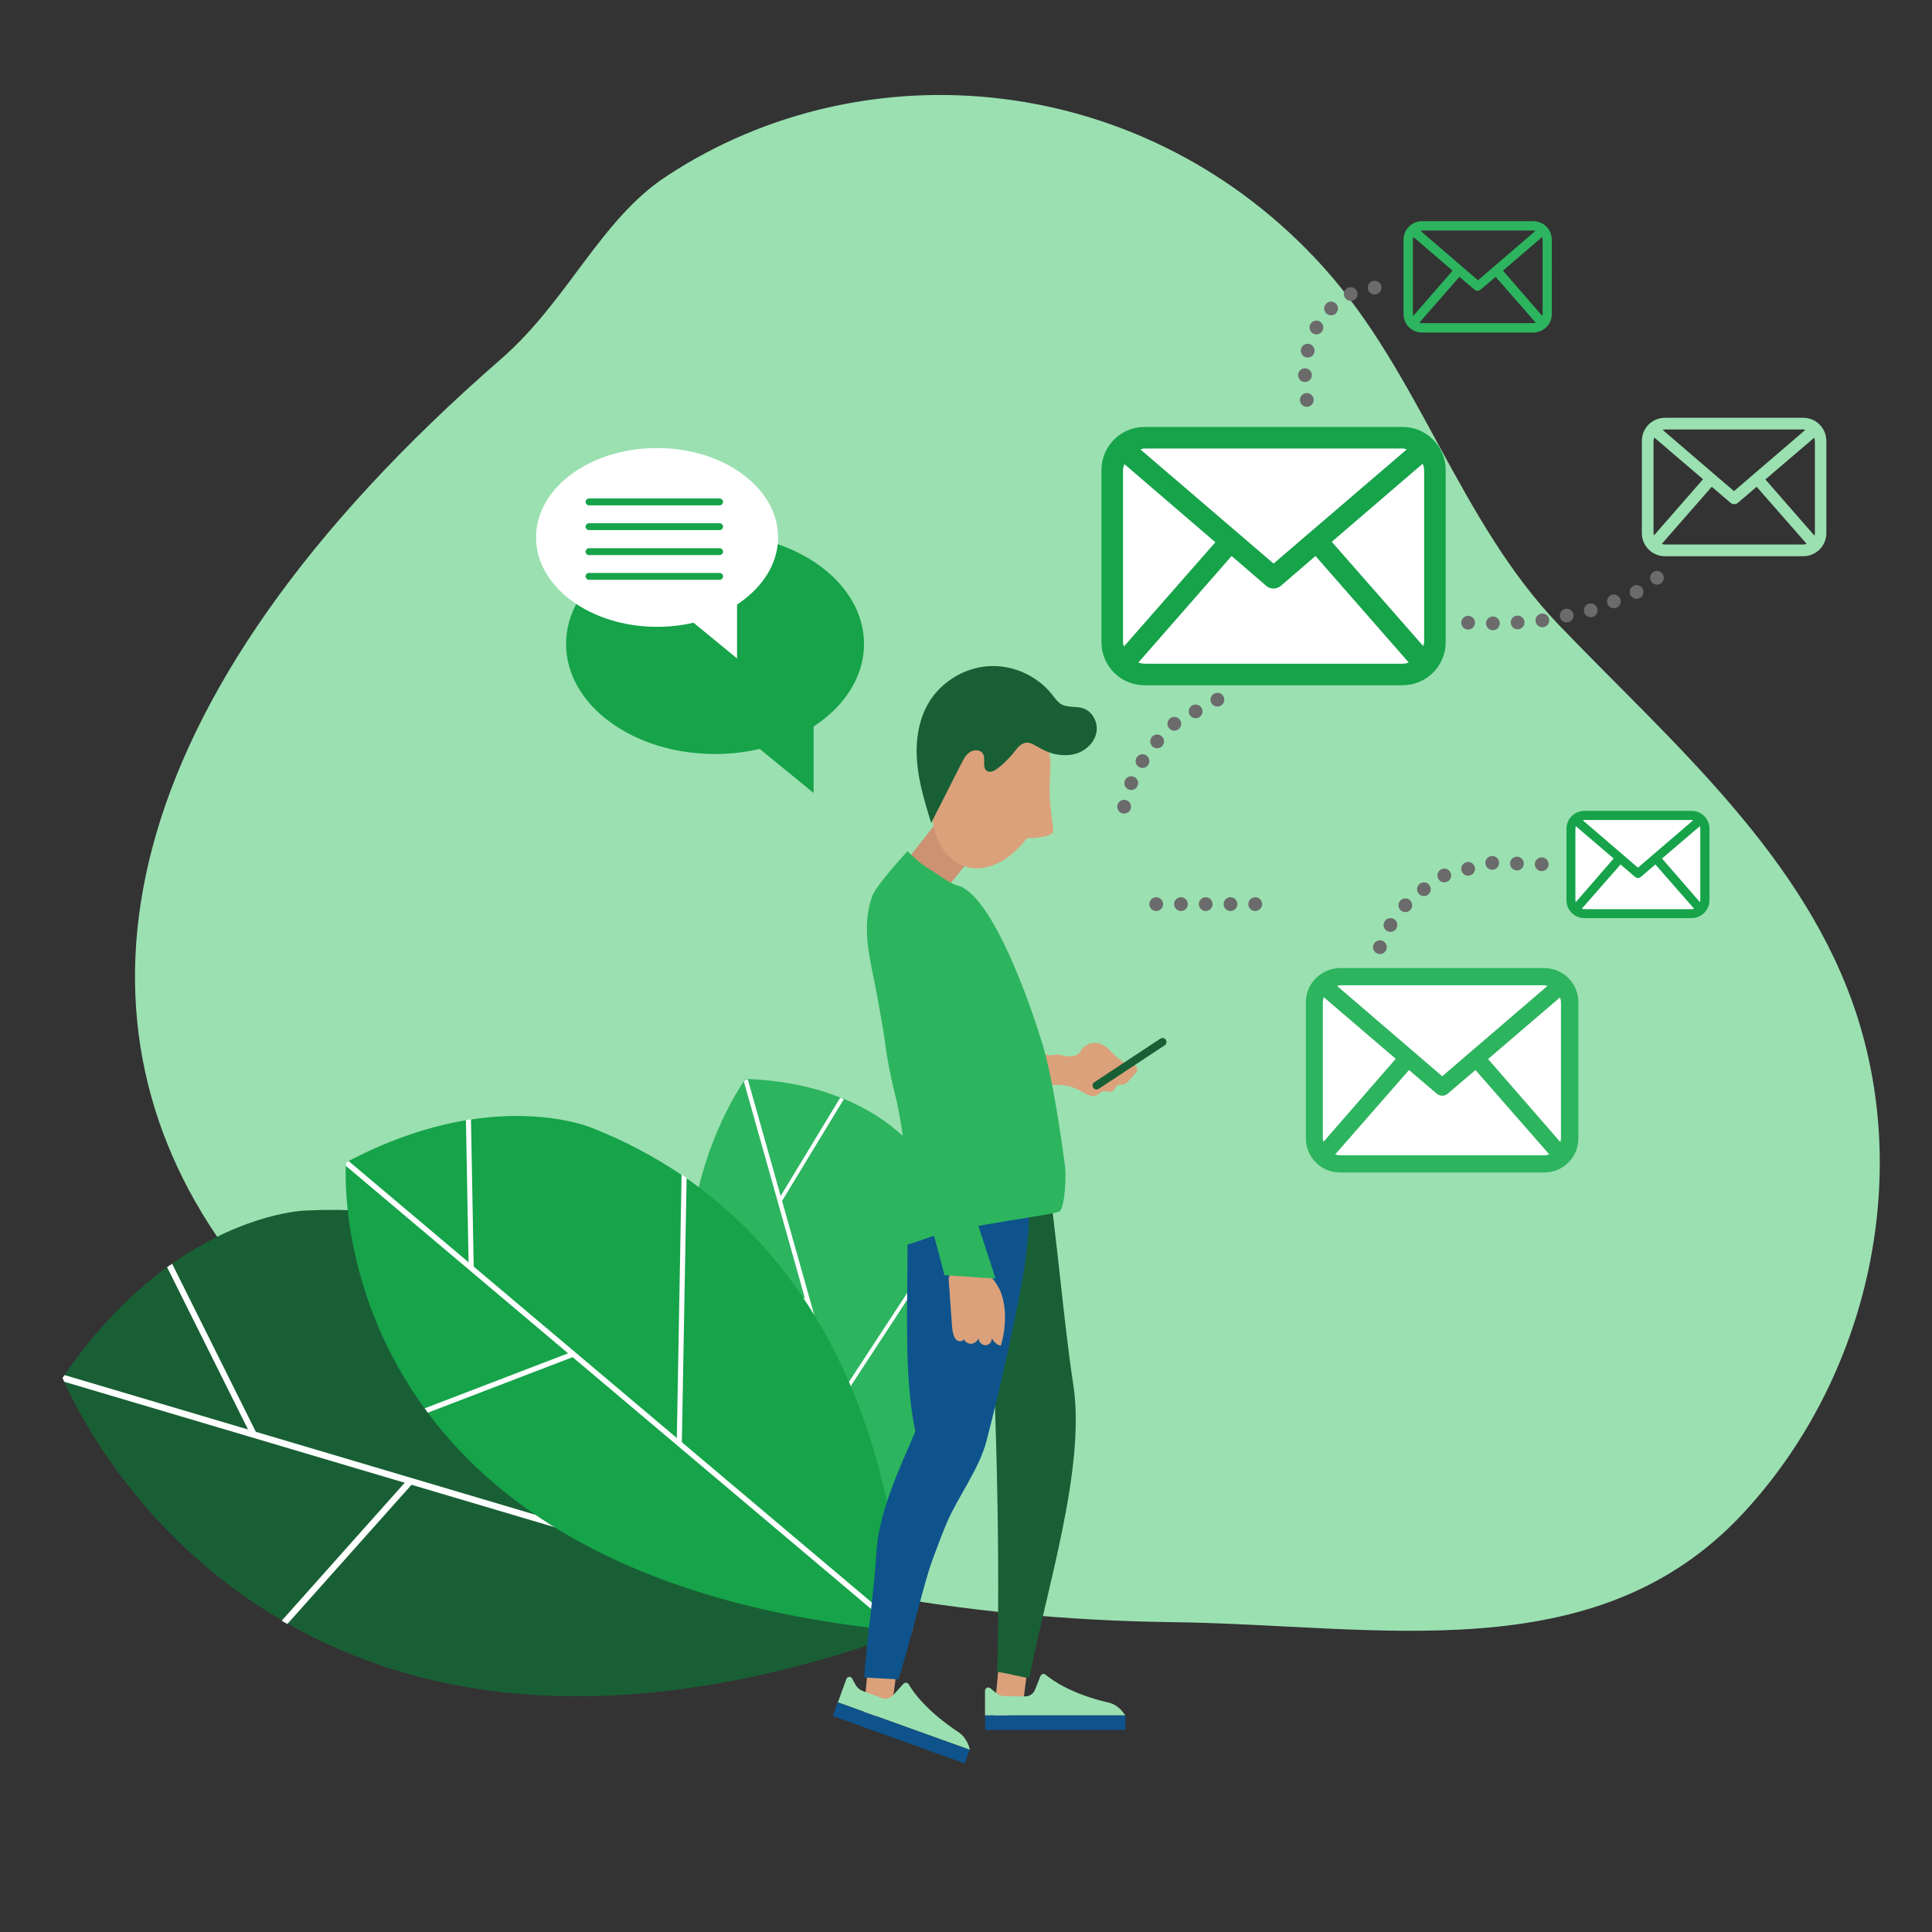 <svg id="SvgjsSvg1333" width="360" height="360" xmlns="http://www.w3.org/2000/svg" version="1.1" xmlns:xlink="http://www.w3.org/1999/xlink" xmlns:svgjs="http://svgjs.com/svgjs"><rect width="100%" height="100%" fill="#333333" stroke="none"/><defs id="SvgjsDefs1334"></defs><g id="SvgjsG1335"><svg xmlns="http://www.w3.org/2000/svg" enable-background="new 0 0 843 823" viewBox="0 0 843 823" width="360" height="360"><path fill="#9be0b1" d="M290.8 66.9c87.1-57.4 209.5-45.7 286.5 39.5 42.1 46.6 59.2 110.7 102.9 156.3 49.2 51.3 108 101.2 130.3 171.2 23.7 74.4 2.9 159.7-50.1 216.6-64.5 69.2-159.3 48.4-248.9 47.3-366.9-4.6-639.6-249.5-292.6-551.4 29-25.4 43.1-60.6 71.9-79.5z" class="colorcce9ff svgShape"></path><path fill="#ffffff" d="M616 281H499c-6.6 0-12-5.4-12-12v-76c0-6.6 5.4-12 12-12h117c6.6 0 12 5.4 12 12v76c0 6.6-5.4 12-12 12z" class="colorfff svgShape"></path><path fill="#16a34a" d="M480.6 195.1v75.1c0 10.4 8.4 18.8 18.8 18.8H612c10.4 0 18.8-8.4 18.8-18.8v-75.1c0-10.4-8.4-18.8-18.8-18.8H499.4c-10.4 0-18.8 8.4-18.8 18.8zm9.8 77c-.1-.6-.4-1.2-.4-1.8v-75.1c0-1 .3-1.9.6-2.7l39.7 34.1-39.9 45.5zM612 185.7c.6 0 1.2.2 1.8.4l-58.1 49.8-58.1-49.8c.6-.1 1.1-.4 1.8-.4H612zm-30.9 40.7 39.7-34.1c.3.9.6 1.8.6 2.7v75.1c0 .7-.2 1.2-.4 1.8l-39.9-45.5zm-81.7 53.2c-1 0-1.8-.3-2.7-.5l40.7-46.5 15.2 13.1c.9.8 2 1.1 3.1 1.1s2.2-.4 3.1-1.1l15.2-13.1 40.7 46.5c-.9.3-1.7.5-2.7.5H499.4z" class="colorffbe55 svgShape"></path><path fill="#ffffff" d="M673 496h-88c-6.6 0-12-5.4-12-12v-55.4c0-6.6 5.4-12 12-12h88c6.6 0 12 5.4 12 12V484c0 6.6-5.4 12-12 12z" class="colorfff svgShape"></path><path fill="#2db45f" d="M569.8 427.3v59.4c0 8.2 6.6 14.9 14.9 14.9h89.1c8.2 0 14.9-6.6 14.9-14.9v-59.4c0-8.2-6.6-14.9-14.9-14.9h-89.1c-8.2.1-14.9 6.7-14.9 14.9zm7.7 60.9c-.1-.5-.3-.9-.3-1.5v-59.4c0-.8.2-1.5.4-2.2L609 452l-31.5 36.2zm96.3-68.3c.5 0 .9.2 1.4.3l-45.9 39.4-45.9-39.4c.5-.1.9-.3 1.4-.3h89zm-24.5 32.2 31.4-26.9c.2.7.4 1.4.4 2.2v59.4c0 .5-.2 1-.3 1.5l-31.5-36.2zm-64.6 42c-.8 0-1.4-.2-2.1-.4l32.2-36.8 12.1 10.3c.7.6 1.6.9 2.4.9.9 0 1.7-.3 2.4-.9l12.1-10.3 32.2 36.8c-.7.2-1.4.4-2.1.4h-89.2z" class="color2a94f4 svgShape"></path><path fill="#9be0b1" d="M716.4 182.4v40.2c0 5.6 4.5 10.1 10.1 10.1h60.3c5.6 0 10.1-4.5 10.1-10.1v-40.2c0-5.6-4.5-10.1-10.1-10.1h-60.3c-5.6 0-10.1 4.5-10.1 10.1zm5.3 41.2c-.1-.3-.2-.6-.2-1v-40.2c0-.5.1-1 .3-1.5l21.3 18.2-21.4 24.5zm65.1-46.2c.3 0 .6.1.9.2l-31.1 26.7-31.1-26.7c.3-.1.6-.2.9-.2h60.4zm-16.5 21.8 21.3-18.2c.1.5.3.9.3 1.5v40.2c0 .3-.1.7-.2 1l-21.4-24.5zm-43.8 28.4c-.5 0-1-.1-1.4-.3l21.8-24.9 8.2 7c.5.4 1.1.6 1.6.6.6 0 1.2-.2 1.6-.6l8.2-7 21.8 24.9c-.5.1-.9.3-1.4.3h-60.4z" class="colorcce9ff svgShape"></path><path fill="#ffffff" d="M733 390h-36c-6.6 0-12-5.4-12-12v-21.4c0-6.6 5.4-12 12-12h36c6.6 0 12 5.4 12 12V378c0 6.6-5.4 12-12 12z" class="colorfff svgShape"></path><path fill="#16a34a" d="M683.5 351.6v31.2c0 4.3 3.5 7.8 7.8 7.8h46.8c4.3 0 7.8-3.5 7.8-7.8v-31.2c0-4.3-3.5-7.8-7.8-7.8h-46.8c-4.3.1-7.8 3.5-7.8 7.8zm4.1 32c-.1-.3-.2-.5-.2-.8v-31.2c0-.4.1-.8.2-1.1l16.5 14.1-16.5 19zm50.5-35.8c.3 0 .5.1.7.1l-24.1 20.7-24.1-20.7c.2 0 .5-.1.7-.1h46.8zm-12.9 16.8 16.5-14.1c.1.4.2.7.2 1.1v31.2c0 .3-.1.5-.2.8l-16.5-19zm-33.9 22.1c-.4 0-.8-.1-1.1-.2l16.9-19.3 6.3 5.4c.4.3.8.5 1.3.5s.9-.2 1.3-.5l6.3-5.4 16.9 19.3c-.4.1-.7.2-1.1.2h-46.8z" class="colorffbe55 svgShape"></path><path fill="#2db45f" d="M612.4 94.6V127c0 4.5 3.6 8.1 8.1 8.1H669c4.5 0 8.1-3.6 8.1-8.1V94.6c0-4.5-3.6-8.1-8.1-8.1h-48.5c-4.4 0-8.1 3.6-8.1 8.1zm4.3 33.2c-.1-.3-.2-.5-.2-.8V94.6c0-.4.1-.8.2-1.2l17.1 14.7-17.1 19.7zm52.4-37.2c.3 0 .5.1.8.2l-25 21.5-25-21.5c.3-.1.5-.2.8-.2h48.4zm-13.3 17.5 17.1-14.7c.1.4.2.8.2 1.2V127c0 .3-.1.5-.2.8l-17.1-19.7zM620.5 131c-.4 0-.8-.1-1.2-.2l17.5-20 6.6 5.6c.4.3.8.5 1.3.5s.9-.2 1.3-.5l6.6-5.6 17.5 20c-.4.1-.7.2-1.2.2h-48.4z" class="color2a94f4 svgShape"></path><path fill="none" d="M528.2 292.3h6v6h-6z"></path><circle cx="531.2" cy="295.3" r="3" fill="#6b6b6b" class="color6b6b6b svgShape"></circle><path fill="none" d="M518.7 297.4h6v6h-6z"></path><circle cx="521.7" cy="300.4" r="3" fill="#6b6b6b" class="color6b6b6b svgShape"></circle><path fill="none" d="M509.4 302.8h6v6h-6z"></path><circle cx="512.4" cy="305.8" r="3" fill="#6b6b6b" class="color6b6b6b svgShape"></circle><path fill="none" d="M501.9 310.5h6v6h-6z"></path><circle cx="504.9" cy="313.5" r="3" fill="#6b6b6b" class="color6b6b6b svgShape"></circle><path fill="none" d="M495.5 319.1h6v6h-6z"></path><circle cx="498.5" cy="322.1" r="3" fill="#6b6b6b" class="color6b6b6b svgShape"></circle><path fill="none" d="M490.6 328.7h6v6h-6z"></path><circle cx="493.6" cy="331.7" r="3" fill="#6b6b6b" class="color6b6b6b svgShape"></circle><path fill="none" d="M487.5 339h6v6h-6z"></path><circle cx="490.5" cy="342" r="3" fill="#6b6b6b" class="color6b6b6b svgShape"></circle><path fill="none" d="M544.7 381.5h6v6h-6z"></path><circle cx="547.7" cy="384.5" r="3" fill="#6b6b6b" class="color6b6b6b svgShape"></circle><path fill="none" d="M533.9 381.5h6v6h-6z"></path><circle cx="536.9" cy="384.5" r="3" fill="#6b6b6b" class="color6b6b6b svgShape"></circle><path fill="none" d="M523.1 381.5h6v6h-6z"></path><circle cx="526.1" cy="384.5" r="3" fill="#6b6b6b" class="color6b6b6b svgShape"></circle><path fill="none" d="M512.3 381.5h6v6h-6z"></path><circle cx="515.3" cy="384.5" r="3" fill="#6b6b6b" class="color6b6b6b svgShape"></circle><path fill="none" d="M501.5 381.5h6v6h-6z"></path><circle cx="504.5" cy="384.5" r="3" fill="#6b6b6b" class="color6b6b6b svgShape"></circle><path fill="none" d="M669.7 364.1h6v6h-6z"></path><circle cx="672.7" cy="367.1" r="3" fill="#6b6b6b" class="color6b6b6b svgShape"></circle><path fill="none" d="M658.9 363.8h6v6h-6z"></path><circle cx="661.9" cy="366.8" r="3" fill="#6b6b6b" class="color6b6b6b svgShape"></circle><path fill="none" d="M648.1 363.5h6v6h-6z"></path><circle cx="651.1" cy="366.5" r="3" fill="#6b6b6b" class="color6b6b6b svgShape"></circle><path fill="none" d="M637.6 366.1h6v6h-6z"></path><circle cx="640.6" cy="369.1" r="3" fill="#6b6b6b" class="color6b6b6b svgShape"></circle><path fill="none" d="M627.2 369h6v6h-6z"></path><circle cx="630.2" cy="372" r="3" fill="#6b6b6b" class="color6b6b6b svgShape"></circle><path fill="none" d="M618.3 375h6v6h-6z"></path><circle cx="621.3" cy="378" r="3" fill="#6b6b6b" class="color6b6b6b svgShape"></circle><path fill="none" d="M610.2 382h6v6h-6z"></path><circle cx="613.2" cy="385" r="3" fill="#6b6b6b" class="color6b6b6b svgShape"></circle><path fill="none" d="M603.7 390.6h6v6h-6z"></path><circle cx="606.7" cy="393.6" r="3" fill="#6b6b6b" class="color6b6b6b svgShape"></circle><path fill="none" d="M599.1 400.3h6v6h-6z"></path><circle cx="602.1" cy="403.3" r="3" fill="#6b6b6b" class="color6b6b6b svgShape"></circle><path fill="none" d="M720 239.1h6v6h-6z"></path><circle cx="723" cy="242.1" r="3" fill="#6b6b6b" class="color6b6b6b svgShape"></circle><path fill="none" d="M711.1 245.3h6v6h-6z"></path><circle cx="714.1" cy="248.3" r="3" fill="#6b6b6b" class="color6b6b6b svgShape"></circle><path fill="none" d="M701.2 249.4h6v6h-6z"></path><circle cx="704.2" cy="252.4" r="3" fill="#6b6b6b" class="color6b6b6b svgShape"></circle><path fill="none" d="M691.1 253.3h6v6h-6z"></path><circle cx="694.1" cy="256.3" r="3" fill="#6b6b6b" class="color6b6b6b svgShape"></circle><path fill="none" d="M680.6 255.6h6v6h-6z"></path><circle cx="683.6" cy="258.6" r="3" fill="#6b6b6b" class="color6b6b6b svgShape"></circle><path fill="none" d="M670 257.7h6v6h-6z"></path><circle cx="673" cy="260.7" r="3" fill="#6b6b6b" class="color6b6b6b svgShape"></circle><path fill="none" d="M659.2 258.6h6v6h-6z"></path><circle cx="662.2" cy="261.6" r="3" fill="#6b6b6b" class="color6b6b6b svgShape"></circle><path fill="none" d="M648.4 259h6v6h-6z"></path><circle cx="651.4" cy="262" r="3" fill="#6b6b6b" class="color6b6b6b svgShape"></circle><path fill="none" d="M637.6 258.7h6v6h-6z"></path><circle cx="640.6" cy="261.7" r="3" fill="#6b6b6b" class="color6b6b6b svgShape"></circle><path fill="none" d="M596.8 112.5h6v6h-6z"></path><circle cx="599.8" cy="115.5" r="3" fill="#6b6b6b" class="color6b6b6b svgShape"></circle><path fill="none" d="M586.4 115.3h6v6h-6z"></path><circle cx="589.4" cy="118.3" r="3" fill="#6b6b6b" class="color6b6b6b svgShape"></circle><path fill="none" d="M577.8 121.6h6v6h-6z"></path><circle cx="580.8" cy="124.6" r="3" fill="#6b6b6b" class="color6b6b6b svgShape"></circle><path fill="none" d="M571.4 129.9h6v6h-6z"></path><circle cx="574.4" cy="132.9" r="3" fill="#6b6b6b" class="color6b6b6b svgShape"></circle><path fill="none" d="M567.6 140h6v6h-6z"></path><circle cx="570.6" cy="143" r="3" fill="#6b6b6b" class="color6b6b6b svgShape"></circle><path fill="none" d="M566.4 150.7h6v6h-6z"></path><circle cx="569.4" cy="153.7" r="3" fill="#6b6b6b" class="color6b6b6b svgShape"></circle><path fill="none" d="M567.2 161.5h6v6h-6z"></path><circle cx="570.2" cy="164.5" r="3" fill="#6b6b6b" class="color6b6b6b svgShape"></circle><path fill="#195f35" d="M395.8 702c.8-.3 1.5-.5 2.3-.8 0 0-.3-.6-.8-1.8-8.2-17-76.4-151.4-207.9-177.2-1-.2-2.1-.4-3.1-.6-16.7-3-34.3-4.3-52.9-3.4 0 0-26.1.5-58.2 23.1-.7.5-1.4 1-2.2 1.5-14.4 10.5-29.9 25.6-44.8 47l-.9 1.2s.2.6.7 1.7c4.6 10.6 31.4 67.1 94.8 104.2.8.5 1.7 1 2.5 1.4 57.5 32.9 144.2 49.5 270.5 3.7z" class="color0b4870 svgShape"></path><path fill="#ffffff" d="m397.8 702.6.3-1.4.3-1.4-1.1-.3L28.2 590l-.9 1.2s.2.6.7 1.7L395.8 702l2 .6z" class="colorfff svgShape"></path><path fill="#ffffff" d="m125.4 698.6 55.1-61.8-1.8-2.2-55.8 62.6c.8.5 1.6.9 2.5 1.4zM247.9 656.7l3.1.4-61.6-134.8c-1-.2-2.1-.4-3.1-.6l61.6 135zM109.7 616.7l2.2-1.4-36.8-73.9c-.7.5-1.4 1-2.2 1.5l36.8 73.8z" class="colorfff svgShape"></path><path fill="#2db45f" d="m390.6 696.1 1.2.9s.2-.4.7-1c6.4-10.1 55.4-92.3 24.7-171.6-.2-.6-.5-1.3-.7-1.9-4-10-9.3-19.9-16.1-29.6 0 0-9.1-13.8-32.1-23.4-.5-.2-1-.4-1.6-.6-10.5-4.2-23.9-7.4-40.4-8.1h-1s-.2.3-.7 1c-4.1 6-25.4 39.5-23.8 86.2 0 .6 0 1.2.1 1.8 1.9 41.9 22.4 94 89.7 146.3z" class="color2a94f4 svgShape"></path><path fill="#ffffff" d="m391 697.4.9-.3.9-.3-.2-.7L326.3 461h-1s-.2.3-.7 1l66 234.3.4 1.1z" class="colorfff svgShape"></path><path fill="#ffffff" d="m300.9 549.8 51.8 8.7.5-1.7-52.5-8.8c.1.6.1 1.2.2 1.8zM364.9 601.4l.8 1.8 51.5-78.7c-.2-.6-.5-1.3-.7-1.9l-51.6 78.8zM339.5 513.7l1.5.7 27.2-44.8c-.5-.2-1-.4-1.6-.6l-27.1 44.7z" class="colorfff svgShape"></path><path fill="#16a34a" d="M391.4 701.5c.7.1 1.4.1 2 .2v-1.5c0-14.8-3.1-132.9-93.9-196.1-.7-.5-1.4-1-2.2-1.5-11.6-7.8-24.6-14.8-39.1-20.5 0 0-20.1-8.6-52.7-3.6-.7.1-1.5.2-2.2.3-14.8 2.5-32.1 7.8-51.2 17.8-.4.2-.7.4-1.1.6 0 0 0 .5-.1 1.5-.4 9-.5 58 34.4 105.9.5.6.9 1.2 1.4 1.9 31.8 42.6 91.9 84 204.7 95z" class="colorffbe55 svgShape"></path><path fill="#ffffff" d="m392.7 702.6.7-.9.7-.9-.7-.6-241.3-203.6c-.4.2-.7.4-1.1.6 0 0 0 .5-.1 1.5l240.4 202.8 1.4 1.1z" class="colorfff svgShape"></path><path fill="#ffffff" d="m186.7 606.4 64.4-24.7-.6-2.2-65.2 25c.5.7.9 1.3 1.4 1.9zM295.3 618.8l2.2 1.4 2.1-116.2c-.7-.5-1.4-1-2.2-1.5l-2.1 116.3zM204.5 543.3l2.2-.2-1.2-64.7c-.7.1-1.5.2-2.2.3l1.2 64.6z" class="colorfff svgShape"></path><path fill="#dba17b" d="m449.7 707.3-3.7 29-12.5 4.5 3.3-34.8zM392.7 707.3l-3.7 29-12.5 4.5 3.3-34.8z" class="colordba17b svgShape"></path><path fill="#cc9271" d="m408.9 348.5-19.7 25.1 18.8 10.2 21.1-26.1z" class="colorcc9271 svgShape"></path><path fill="#dba17b" d="M459.4 350.3c-.6-3.8-1-7.7-1.3-11.6-.2-3.1-.1-6.2 0-9.3.3-3.1.3-6.2.1-9.1 0 .1-.1.2-.1.3-.2-2.6-.6-5.2-1.3-7.7-2-6.3-6.1-12.2-12.5-14.4-12.8-4.3-28.4 7.7-34.9 26.9s-1.4 38.3 11.4 42.6c9.1 3.1 19.6-2.1 27.2-12.2 3-.1 6-.3 8.9-1.1 1-.3 2-.7 2.5-1.6.3-.9.2-1.9 0-2.8z" class="colordba17b svgShape"></path><path fill="#195f35" d="M470 318.7c4.1-1.4 7.6-4.9 8.4-9.1.8-4.3-1.6-9.1-5.7-10.5-3.1-1.1-6.8-.2-9.6-1.8-1.7-1-2.8-2.7-4-4.2-6.6-8.4-17.5-13.2-28.1-12.4-10.6.8-20.7 7.1-26 16.3-4.5 7.8-5.6 17.1-4.8 26 .8 8.9 3.5 17.6 6.1 26.1 4.4-8.7 8.8-17.4 13.2-26 1-1.9 2-3.9 3.8-5 1.8-1.1 4.6-1 5.6.8.7 1.2.5 2.7.5 4 0 1.4.2 3 1.4 3.6 1.3.7 3-.1 4.2-1 2.6-1.9 4.9-4.2 7-6.7 1.3-1.6 2.6-3.6 4.5-4.4 2.1-.9 3.9.1 5.8 1.2 2.6 1.5 5.3 2.9 8.3 3.5 3.1.6 6.4.6 9.4-.4zM456.8 500.6c3.9 25 7.6 68.5 11.5 93.5 5.7 36.7-12.4 91.6-19.1 128.1-4.9-.6-9.2-2.1-14.1-2.7 1.6-61.9-1.2-140.8-5.2-202.6 8.7 1.1 18.2-17.4 26.9-16.3z" class="color0b4870 svgShape"></path><path fill="#0e538c" d="M396.1 518c5.1.3 10.1-4.3 15.2-3.9 6.2.4 12.9 1.6 18.8 3.4 5.9 1.8 12.8-3.7 18.6-5.7 1.2 10-.9 27.8-2.8 37.7-4.4 23.2-9.5 46.2-15.4 69-3.2 12.6-12.7 24.7-17.7 36.7-2.1 5.1-4.1 10.4-6 15.6-4 10.8-10.9 41.2-14.9 52-4.9-.4-9.9-.5-14.8-.9.5-10.9 4.8-42.3 5.2-53.2.8-18.2 9.9-37.3 17.1-54.1-3.6-17.4-3.7-36.3-3.6-54.1.1-15.7.2-26.9.3-42.5z" class="color0e538c svgShape"></path><path fill="#dba17b" d="M465.2 450.8c1.8.3 3.9.2 5.3-1 .7-.6 1.2-1.5 1.7-2.2 1.7-2 4.6-3 7.1-2.4 5.2 1.3 7.7 7.9 12.9 9 .8.2 1.6.2 2.4.5.8.3 1.5.8 1.6 1.6.2 1-.5 1.8-1.2 2.6-.9 1-1.9 2-2.8 3-.4.4-.9.9-1.4 1.1-1.1.5-2.5 0-3.4.7-.8.6-1 1.8-1.9 2.4-1.3.8-3.1-.4-4.6.2-.8.3-1.3 1-1.9 1.4-1.1.7-2.6.6-3.9.2-1.3-.5-2.4-1.3-3.5-1.9-1.5-.8-3.1-1.4-4.7-1.9-4.4-1.1-9.1-.8-13.7-.4-.2-3.6-.3-7.2-.5-10.8 0-.6 0-1.3.3-1.9.6-1.1 2.2-1.1 3.5-.8 1.6.4 2.4.3 3.9 0s3.3.4 4.8.6z" class="colordba17b svgShape"></path><path fill="#195f35" d="M477 464.6c-.5-.8-.3-1.9.5-2.4l28.8-19c.8-.5 1.9-.3 2.4.5s.3 1.9-.5 2.4l-28.8 19c-.8.5-1.9.3-2.4-.5z" class="color0b4870 svgShape"></path><path fill="#9be0b1" d="M454 721.3c.4-.9 1.5-1.2 2.2-.6 3.1 2.6 11.4 8.5 27.9 12.3 0 0 4 .8 6.9 5.5h-61.2v-10.8c0-1.2 1.4-1.8 2.3-1.1l2.4 2c1.1 1 2.6 1.5 4 1.5l8.8.1c1.9 0 3.6-1.1 4.3-2.9l2.4-6z" class="colorcce9ff svgShape"></path><path fill="#0e538c" d="M429.9 738.5h61.2v6.3h-61.2z" transform="rotate(-180 460.485 741.664)" class="color0e538c svgShape"></path><path fill="#9be0b1" d="M394.2 724.7c.6-.7 1.8-.6 2.3.2 2 3.5 7.9 11.8 22 21.1 0 0 3.5 2.2 4.7 7.5l-57.6-20.7 3.7-10.2c.4-1.1 1.9-1.3 2.5-.2l1.5 2.7c.7 1.3 1.9 2.3 3.3 2.8l8.2 3c1.8.7 3.8.1 5-1.3l4.4-4.9z" class="colorcce9ff svgShape"></path><path fill="#0e538c" d="M362.8 742.9H424v6.3h-61.2z" transform="rotate(-160.203 393.322 746.107)" class="color0e538c svgShape"></path><path fill="#2db45f" d="M454.9 445.7c4.4 14.7 7.7 37.8 9.8 53 .5 3.6.2 17.2-2.3 19.8-1.5 1.6-40.2 5.9-56.3 11.2-2.2.7-12.7 4.8-14.8 3.9-3-1.3-4.6-14.5-3.9-17.6 9.3-40.1 9.3-10.6-4.3-89.5-2.7-15.8-7.9-30.4-2.5-45.5 1.8-5 15.4-19.6 15.4-19.6s4.6 4.9 9.3 7.7c3.9 2.3 9 6.4 12.3 7.2 15.1 3.5 32 51.7 37.3 69.4z" class="color2a94f4 svgShape"></path><path fill="#dba17b" d="M436.2 552.7c1.3 2.8 1.9 5.9 2.2 8.9.4 5.3-.2 10.6-1.7 15.6-2.2-.5-4-2.5-4.3-4.8 1 1.6.1 4-1.7 4.5s-3.8-1.2-3.7-3.1c-.5 1.6-2.3 2.8-3.9 2.5-1.7-.3-3-1.9-2.9-3.6.7.5.5 1.7-.1 2.2-.7.5-1.7.4-2.4 0s-1.2-1.2-1.5-2c-.5-1.4-.7-2.9-.8-4.4-.5-6.4-.9-12.9-1.4-19.3-.1-.9-.1-1.8.3-2.6.8-1.5 2.9-1.7 4.7-1.6l6.9.3c1.5.1 3.1 0 4.5.5 2.5 1.2 4.6 4.5 5.8 6.9z" class="colordba17b svgShape"></path><path fill="#2db45f" d="M411.2 402.5c-.8 13.5-1.6 27.1-2.5 40.6-.5 7.5-.9 15.1.2 22.5.9 6.2 2.8 12.2 4.7 18.1 6.9 21.4 13.8 42.8 20.8 64.2-7.4-.5-14.9-1-22.3-1.5-5.9-22.9-17.3-63.8-18.3-67.5-8.2-25.7-11.1-53-8.5-79.8l25.9 3.4z" class="color2a94f4 svgShape"></path><path fill="#16a34a" d="M377 271c0-26.5-29.1-48-65-48s-65 21.5-65 48 29.1 48 65 48c6.8 0 13.4-.8 19.5-2.2L355 336v-29c13.5-8.8 22-21.7 22-36z" class="colorffbe55 svgShape"></path><path fill="#ffffff" d="M339.5 224.5c0-21.5-23.6-39-52.8-39s-52.8 17.4-52.8 39c0 21.5 23.6 39 52.8 39 5.5 0 10.9-.6 15.9-1.8l19 15.6v-23.5c11-7.3 17.9-17.7 17.9-29.3z" class="colorfff svgShape"></path><path fill="#16a34a" d="M314 210.5h-57c-.8 0-1.5-.7-1.5-1.5s.7-1.5 1.5-1.5h57c.8 0 1.5.7 1.5 1.5s-.7 1.5-1.5 1.5zM314 221.3h-57c-.8 0-1.5-.7-1.5-1.5s.7-1.5 1.5-1.5h57c.8 0 1.5.7 1.5 1.5s-.7 1.5-1.5 1.5zM314 232.2h-57c-.8 0-1.5-.7-1.5-1.5s.7-1.5 1.5-1.5h57c.8 0 1.5.7 1.5 1.5s-.7 1.5-1.5 1.5zM314 243h-57c-.8 0-1.5-.7-1.5-1.5s.7-1.5 1.5-1.5h57c.8 0 1.5.7 1.5 1.5s-.7 1.5-1.5 1.5z" class="colorffbe55 svgShape"></path></svg></g></svg>